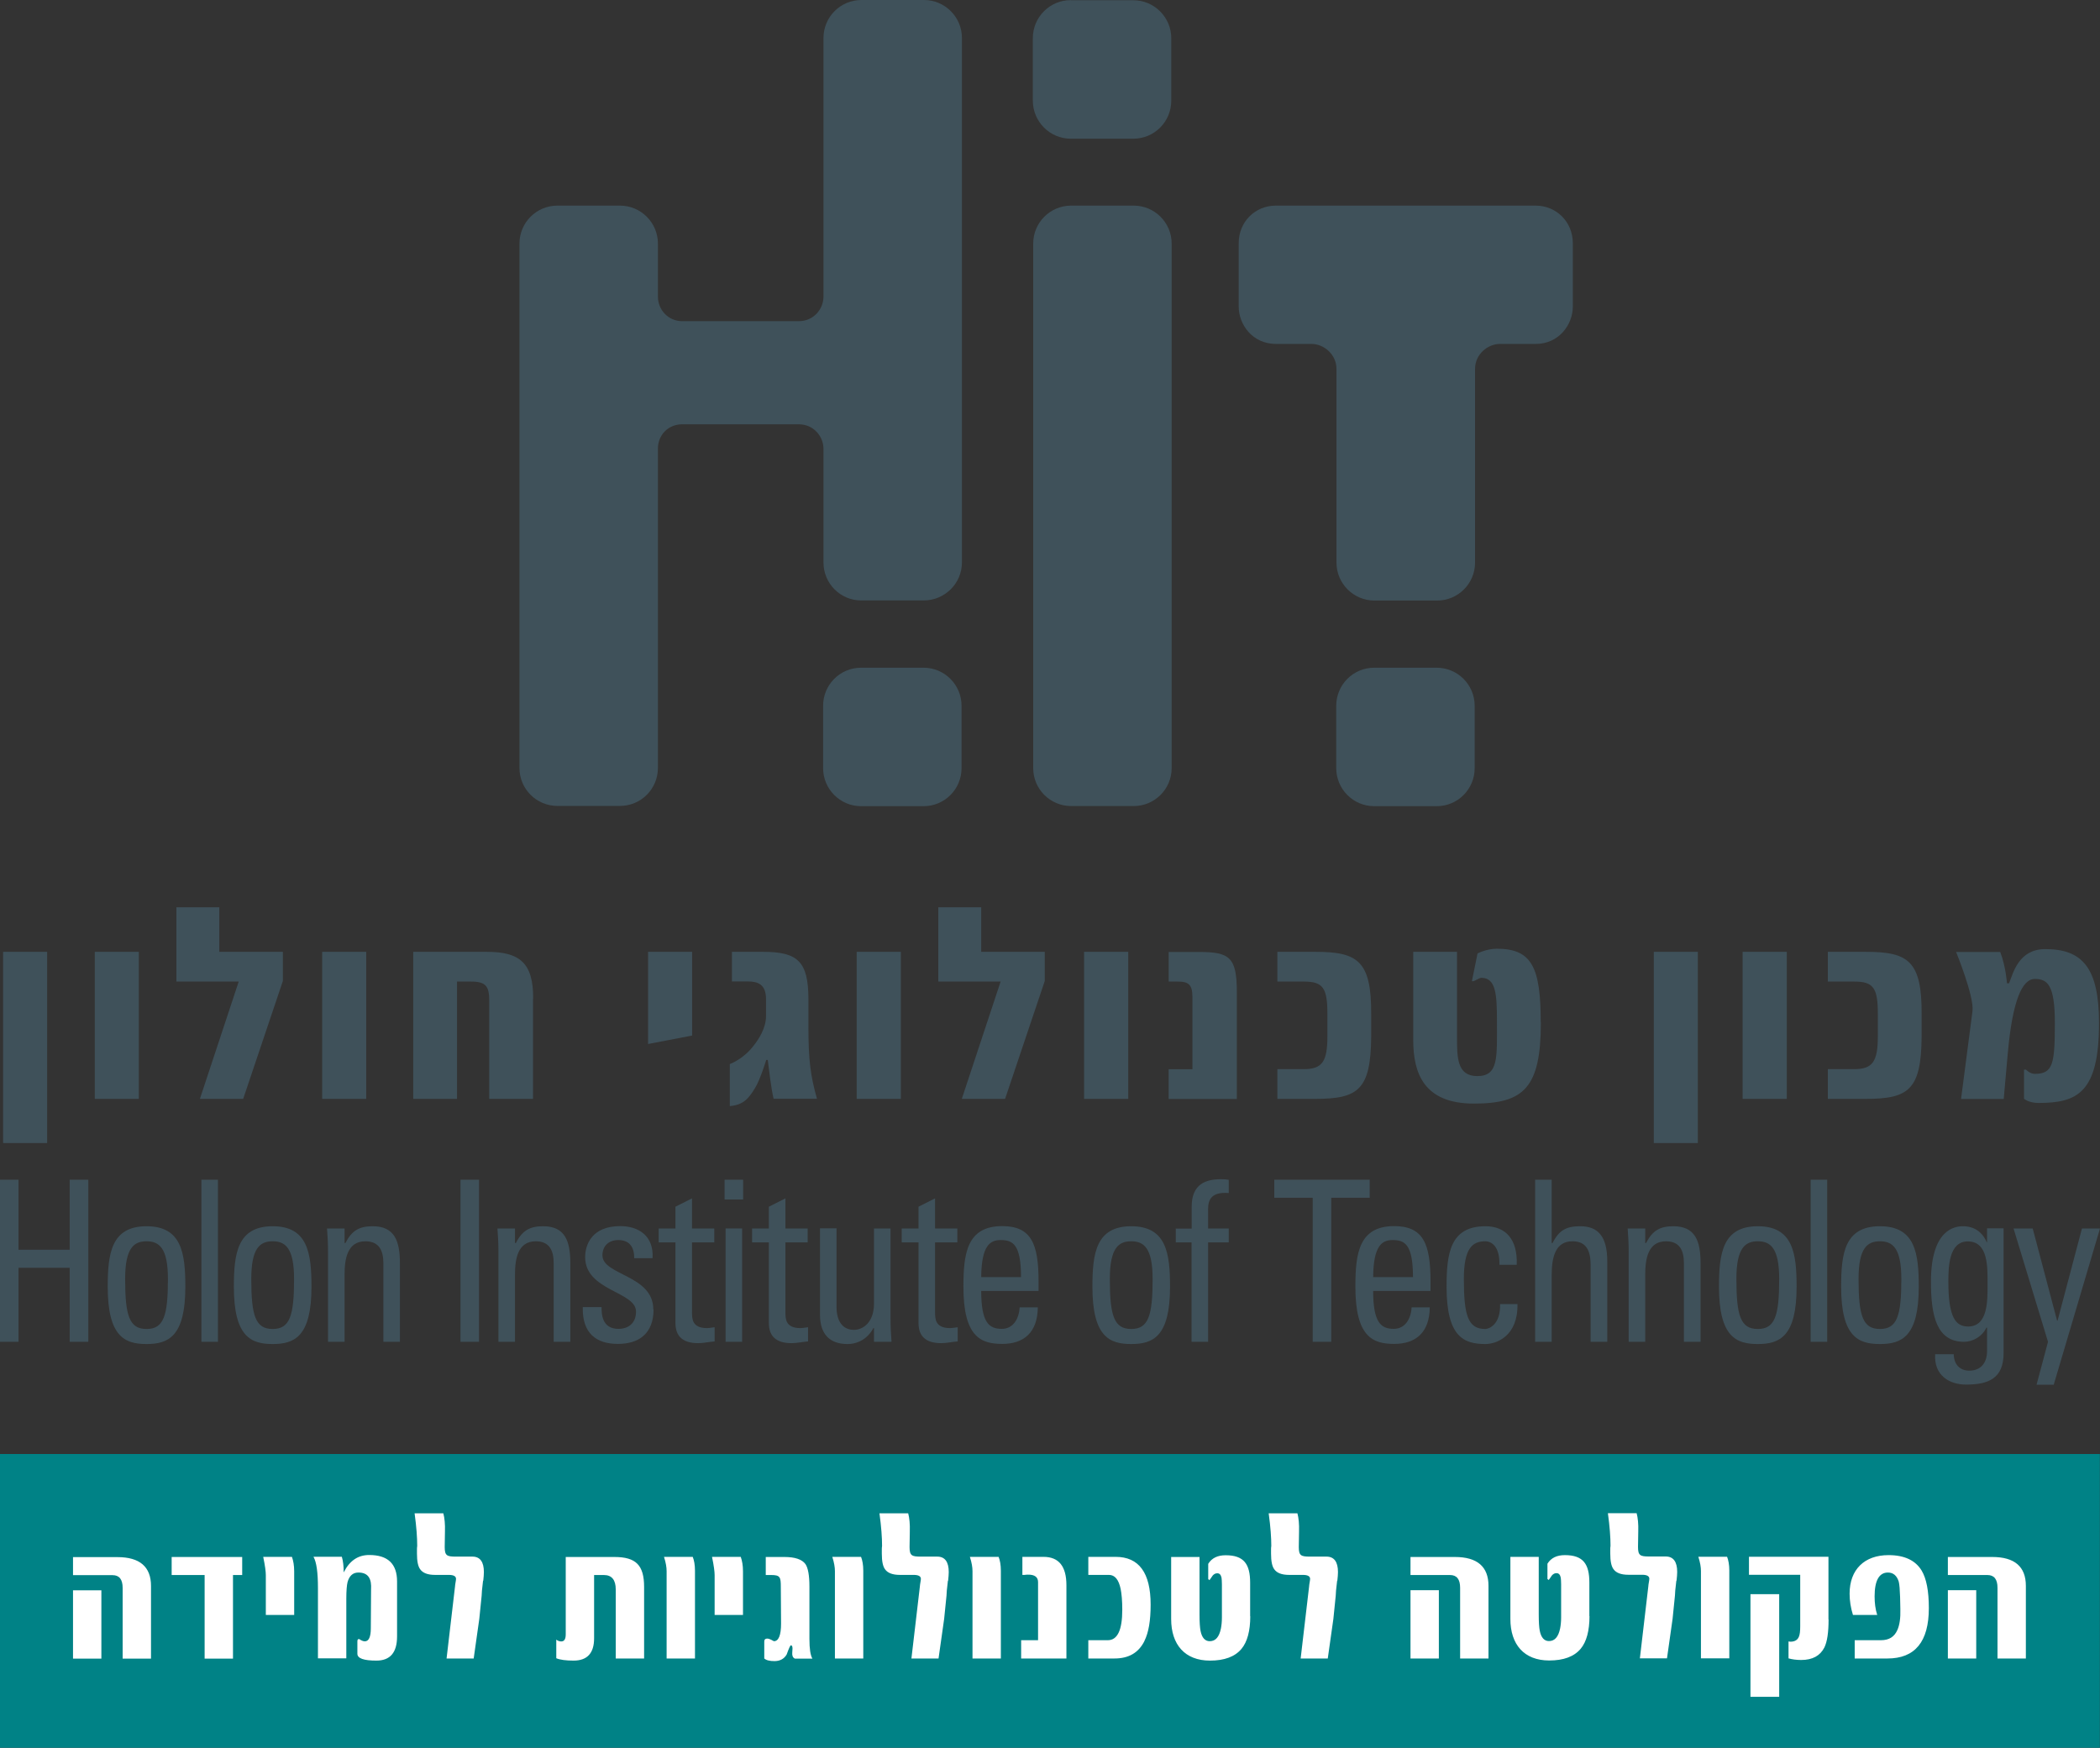 <?xml version="1.0" encoding="UTF-8"?><svg id="Layer_2" xmlns="http://www.w3.org/2000/svg" viewBox="0 0 168.82 140.51"><rect x="0" y="0" width="168.82" height="140.51" fill="#333333" stroke="none"/><defs><style>.cls-1{fill:#fff;}.cls-2{fill:#008286;}.cls-3{fill:none;stroke:#008286;stroke-width:1.02px;}.cls-4{fill:#3f515a;}</style></defs><g id="Layer_1-2"><rect class="cls-2" x=".51" y="117.4" width="167.79" height="22.6"/><rect class="cls-3" x=".51" y="117.4" width="167.79" height="22.6"/><path class="cls-1" d="M12.14,133.34h-2.28v-5.68c0-.69-.27-1.03-.81-1.03h-3.18v-1.45h3.57c1.79,0,2.7,.77,2.7,2.32v5.84Zm-3.99,0h-2.28v-5.49h2.28v5.49Zm11.32-6.72h-.74v6.72h-2.28v-6.72h-2.65v-1.45h5.67v1.45Zm4.18,3.21h-2.28v-3.2c0-.27-.06-.76-.21-1.47h2.31c.11,.31,.18,.69,.18,1.16v3.5Zm8.27,1.73c0,1.29-.55,1.94-1.66,1.94-1.02,0-1.53-.18-1.53-.55v-1c0-.15,.05-.19,.15-.18,.16,.11,.31,.18,.45,.18,.32,0,.48-.36,.48-1.05l.02-3.12c.05-.82-.19-1.36-1.02-1.36-.44,0-.73,.26-.87,.77-.06,.24-.1,.68-.1,1.32v4.81h-2.28v-5.65c0-1.24-.11-2.08-.36-2.52h2.28c.1,.34,.15,.76,.15,1.26,.47-.94,1.15-1.4,2.05-1.4,1.5,0,2.24,.71,2.24,2.13v4.41Zm6.91-4.46c-.08,.63-.11,1.02-.11,1.18l-.19,1.87c-.05,.4-.21,1.47-.45,3.18h-2.18l.68-5.8c0-.13,.08-.47,.08-.6,0-.21-.19-.32-.58-.32h-1.11c-.58,0-.98-.15-1.19-.45-.18-.24-.26-.66-.26-1.26v-.31c0-.1,0-.19,.02-.31,0-.66-.06-1.53-.21-2.62h2.31c.1,.37,.15,.87,.13,1.47l-.02,1.24c0,.69,.18,.77,.89,.77h1.34c.61,0,.92,.42,.92,1.24,0,.19-.02,.42-.05,.69Zm12.95,6.23h-2.28v-5.55c0-.77-.32-1.16-.95-1.16h-.79v5.09c0,1.19-.55,1.79-1.65,1.79-.61,0-1.08-.06-1.39-.19v-1.5c.11,.1,.26,.15,.4,.15,.24,0,.36-.19,.36-.57v-6.22h3.91c1.74,0,2.39,.66,2.39,2.41v5.76Zm4.09,0h-2.28v-7.02c0-.31-.06-.68-.21-1.15h2.31c.11,.27,.18,.65,.18,1.11v7.05Zm3.86-3.5h-2.28v-3.2c0-.27-.06-.76-.21-1.47h2.31c.11,.31,.18,.69,.18,1.16v3.5Zm4.15,3.5c-.15-.08-.21-.24-.19-.48,.02-.27,.02-.39,.02-.32,0-.18-.05-.26-.13-.26-.05,0-.16,.24-.34,.74-.21,.36-.55,.53-.98,.53-.37,0-.65-.06-.82-.21v-1.36c0-.16,.08-.24,.23-.24,.24,0,.5,.21,.55,.21,.37,0,.57-.47,.57-1.42l-.02-2.95c0-.77-.05-.95-.76-.95h-.45v-1.45h1.49c.86,0,1.42,.19,1.7,.57,.21,.31,.32,.9,.32,1.82v4.2c0,.79,.08,1.32,.24,1.58h-1.4Zm5.52,0h-2.28v-7.02c0-.31-.06-.68-.21-1.15h2.31c.11,.27,.18,.65,.18,1.11v7.05Zm6.8-6.23c-.08,.63-.11,1.02-.11,1.18l-.19,1.87c-.05,.4-.21,1.47-.45,3.18h-2.18l.68-5.8c0-.13,.08-.47,.08-.6,0-.21-.19-.32-.58-.32h-1.11c-.58,0-.98-.15-1.19-.45-.18-.24-.26-.66-.26-1.26v-.31c0-.1,0-.19,.02-.31,0-.66-.06-1.53-.21-2.62h2.31c.1,.37,.15,.87,.13,1.47l-.02,1.24c0,.69,.18,.77,.89,.77h1.34c.61,0,.92,.42,.92,1.24,0,.19-.02,.42-.05,.69Zm4.26,6.23h-2.28v-7.02c0-.31-.06-.68-.21-1.15h2.31c.11,.27,.18,.65,.18,1.11v7.05Zm5.26,0h-3.63v-1.47h1.36v-4.67c0-.4-.27-.61-.81-.6-.08,0-.16,0-.27,.02h-.18v-1.45h1.7c1.23,0,1.84,.76,1.84,2.28v5.89Zm6.28-1.4c-.47,.94-1.26,1.4-2.41,1.4h-2.1v-1.47h1.57c.77,0,1.16-.81,1.16-2.44,0-.73-.05-1.28-.13-1.68-.16-.76-.47-1.13-.94-1.13h-1.66v-1.45h2.2c1.87,0,2.81,1.28,2.81,3.84,0,1.28-.16,2.24-.5,2.92Zm8.51-2c0,1.18-.24,2.07-.71,2.63-.53,.63-1.37,.94-2.53,.94-2.02,0-3.12-1.29-3.12-3.34v-4.99h2.28v4.65c0,.6,.03,1.03,.08,1.28,.11,.57,.37,.84,.74,.84,.47,0,.76-.34,.9-1.02,.05-.26,.08-.55,.08-.89v-2.66c0-.26-.02-.44-.03-.53-.05-.24-.16-.36-.34-.36-.15,0-.26,.06-.37,.18-.11,.18-.21,.29-.26,.37l-.1-.08v-1.23c.29-.47,.76-.69,1.4-.69,1.47,0,1.97,.71,1.97,2.21v2.7Zm6.98-2.83c-.08,.63-.11,1.02-.11,1.18l-.19,1.87c-.05,.4-.21,1.47-.45,3.18h-2.18l.68-5.8c0-.13,.08-.47,.08-.6,0-.21-.19-.32-.58-.32h-1.11c-.58,0-.98-.15-1.19-.45-.18-.24-.26-.66-.26-1.26v-.31c0-.1,0-.19,.02-.31,0-.66-.06-1.53-.21-2.62h2.31c.1,.37,.15,.87,.13,1.47l-.02,1.24c0,.69,.18,.77,.89,.77h1.34c.61,0,.92,.42,.92,1.24,0,.19-.02,.42-.05,.69Zm12.17,6.23h-2.28v-5.68c0-.69-.27-1.03-.81-1.03h-3.18v-1.45h3.57c1.79,0,2.7,.77,2.7,2.32v5.84Zm-3.99,0h-2.28v-5.49h2.28v5.49Zm12.11-3.41c0,1.18-.24,2.07-.71,2.63-.53,.63-1.37,.94-2.53,.94-2.02,0-3.12-1.29-3.12-3.34v-4.99h2.28v4.65c0,.6,.03,1.03,.08,1.28,.11,.57,.37,.84,.74,.84,.47,0,.76-.34,.9-1.02,.05-.26,.08-.55,.08-.89v-2.66c0-.26-.02-.44-.03-.53-.05-.24-.16-.36-.34-.36-.15,0-.26,.06-.37,.18-.11,.18-.21,.29-.26,.37l-.1-.08v-1.23c.29-.47,.76-.69,1.4-.69,1.47,0,1.97,.71,1.97,2.21v2.7Zm6.98-2.83c-.08,.63-.11,1.02-.11,1.18l-.19,1.87c-.05,.4-.21,1.47-.45,3.18h-2.18l.68-5.8c0-.13,.08-.47,.08-.6,0-.21-.19-.32-.58-.32h-1.11c-.58,0-.98-.15-1.19-.45-.18-.24-.26-.66-.26-1.26v-.31c0-.1,0-.19,.02-.31,0-.66-.06-1.53-.21-2.62h2.31c.1,.37,.15,.87,.13,1.47l-.02,1.24c0,.69,.18,.77,.89,.77h1.34c.61,0,.92,.42,.92,1.24,0,.19-.02,.42-.05,.69Zm4.26,6.23h-2.28v-7.02c0-.31-.06-.68-.21-1.15h2.31c.11,.27,.18,.65,.18,1.11v7.05Zm7.98-3.13c0,1.05-.11,1.79-.34,2.26-.34,.66-.95,1-1.86,1-.4,0-.74-.05-1.02-.13v-1.36l.15,.02c.34,0,.57-.13,.68-.39,.08-.18,.11-.45,.11-.84v-4.15h-4.12v-1.45h6.39v5.04Zm-3.97,6.22h-2.31v-8.25h2.31v8.25Zm8.72-3.08h-2.65v-1.47h2.11c.65,0,1.08-.27,1.32-.82,.18-.4,.26-.95,.24-1.68l-.02-.95c-.02-.61-.05-1.03-.11-1.26-.15-.48-.44-.73-.87-.73-.71,0-1.07,.65-1.07,1.92,0,.53,.06,1.02,.21,1.49h-1.95c-.18-.57-.27-1.15-.27-1.71,0-1.94,1.19-3.1,3.13-3.1,1.28,0,2.16,.42,2.66,1.24,.39,.65,.58,1.65,.58,3.02,0,2.7-1.11,4.05-3.33,4.05Zm11.11,0h-2.28v-5.68c0-.69-.27-1.03-.81-1.03h-3.18v-1.45h3.57c1.79,0,2.7,.77,2.7,2.32v5.84Zm-3.99,0h-2.28v-5.49h2.28v5.49Z"/><rect class="cls-4" x=".25" y="76.52" width="3.54" height="15.37"/><rect class="cls-4" x="7.62" y="76.52" width="3.54" height="11.82"/><polygon class="cls-4" points="22.74 76.52 17.63 76.52 17.63 72.94 14.18 72.94 14.18 78.91 19.19 78.91 16.07 88.34 19.55 88.34 22.74 78.86 22.74 76.52"/><rect class="cls-4" x="25.9" y="76.52" width="3.54" height="11.82"/><path class="cls-4" d="M42.86,80.28c.02-2.9-1.11-3.76-3.73-3.76h-5.91v11.82h3.52v-9.43h1.13c1.21,0,1.46,.4,1.46,1.55v7.88h3.52v-8.06Z"/><polygon class="cls-4" points="55.64 76.52 52.1 76.52 52.1 83.93 55.64 83.25 55.64 76.52"/><path class="cls-4" d="M65.68,88.34c-.52-1.82-.69-3.13-.69-5.74v-2.34c-.02-2.95-.85-3.74-3.64-3.74h-2.51v2.38h1.28c.83,0,1.46,.25,1.46,1.42v1.37c0,.97-.59,1.87-1.04,2.43-.83,1.06-1.87,1.42-1.87,1.42v3.38c1.09-.09,1.51-.61,2.01-1.42,.43-.68,.92-2.3,.92-2.3,0,0,.07,.04,.12,0,.07,.52,.26,2.27,.47,3.13h3.47Z"/><rect class="cls-4" x="68.87" y="76.52" width="3.55" height="11.82"/><polygon class="cls-4" points="83.99 76.52 78.88 76.52 78.88 72.94 75.43 72.94 75.43 78.91 80.44 78.91 77.32 88.34 80.8 88.34 83.99 78.86 83.99 76.52"/><rect class="cls-4" x="87.15" y="76.52" width="3.55" height="11.82"/><path class="cls-4" d="M99.43,88.34v-8.57c0-2.81-.57-3.24-3.05-3.24h-2.43v2.38h.73c.87,0,1.18,.25,1.18,1.24v5.81h-1.91v2.39h5.48Z"/><path class="cls-4" d="M110.23,81.52c.02-4.25-1.06-5-4.47-5h-3.07v2.39h2.13c1.54,0,1.89,.52,1.89,2.59v1.82c0,2.03-.42,2.63-1.89,2.63h-2.13v2.39h3.07c3.43,0,4.44-.74,4.47-5v-1.82Z"/><path class="cls-4" d="M123.86,82.19c0-4.41-.71-5.92-3.52-5.92-.85,0-1.56,.38-1.56,.38l-.45,2.21c.1,.13,.54-.25,.76-.25,1.18,0,1.25,1.37,1.25,3.53,0,2.88,.14,4.37-1.58,4.37-1.63,0-1.63-1.49-1.63-3.15v-6.84h-3.52v7.09c0,2.66,.85,5.11,4.87,5.11s5.39-1.26,5.39-6.53"/><rect class="cls-4" x="132.95" y="76.52" width="3.54" height="15.37"/><rect class="cls-4" x="140.09" y="76.52" width="3.55" height="11.82"/><path class="cls-4" d="M154.48,81.52c.02-4.25-1.06-5-4.47-5h-3.07v2.39h2.13c1.54,0,1.89,.52,1.89,2.59v1.82c0,2.03-.43,2.63-1.89,2.63h-2.13v2.39h3.07c3.43,0,4.44-.74,4.47-5v-1.82Z"/><path class="cls-4" d="M168.74,82.24c0-4.41-1.32-5.94-4.32-5.94-2.13,0-2.58,1.91-2.91,2.75h-.17s-.07-1.26-.54-2.52h-3.55s1.46,3.56,1.32,4.75l-.92,7.07h3.43l.33-3.71c.38-4.23,1.16-5.94,2.17-5.94s1.61,.47,1.61,3.51c0,3.31-.14,4.12-1.61,4.12-.4,0-.71-.34-.71-.34h-.16v2.34s.38,.34,1.16,.34c3.12,0,4.87-.81,4.87-6.41"/><polygon class="cls-4" points="1.49 107.87 1.49 101.92 5.6 101.92 5.6 107.87 7.1 107.87 7.1 94.84 5.6 94.84 5.6 100.47 1.49 100.47 1.49 94.84 0 94.84 0 107.87 1.49 107.87"/><path class="cls-4" d="M11.78,108.05c1.74,0,3.12-.58,3.12-4.6,0-2.67-.28-4.87-3.12-4.87s-3.12,2.2-3.12,4.87c0,4.02,1.38,4.6,3.12,4.6m0-1.21c-1.38,0-1.72-1.06-1.72-4.02,0-2.49,.7-3.03,1.72-3.03s1.72,.54,1.72,3.03c0,2.96-.34,4.02-1.72,4.02"/><rect class="cls-4" x="16.19" y="94.84" width="1.33" height="13.03"/><path class="cls-4" d="M21.92,108.05c1.74,0,3.12-.58,3.12-4.6,0-2.67-.28-4.87-3.12-4.87s-3.12,2.2-3.12,4.87c0,4.02,1.38,4.6,3.12,4.6m0-1.21c-1.38,0-1.72-1.06-1.72-4.02,0-2.49,.7-3.03,1.72-3.03s1.72,.54,1.72,3.03c0,2.96-.34,4.02-1.72,4.02"/><path class="cls-4" d="M32.15,107.87v-6.31c0-1.81-.44-2.98-2.19-2.98-1.06,0-1.67,.33-2.19,1.35h-.07v-1.17h-1.41c.05,.63,.08,1.26,.08,1.89v7.22h1.33v-5.39c0-1.25,.21-2.69,1.67-2.69,1.14,0,1.45,.79,1.45,1.77v6.31h1.33Z"/><rect class="cls-4" x="37.02" y="94.84" width="1.49" height="13.03"/><path class="cls-4" d="M45.85,107.87v-6.31c0-1.81-.44-2.98-2.19-2.98-1.05,0-1.67,.33-2.19,1.35h-.07v-1.17h-1.41c.05,.63,.08,1.26,.08,1.89v7.22h1.33v-5.39c0-1.25,.21-2.69,1.67-2.69,1.14,0,1.44,.79,1.44,1.77v6.31h1.33Z"/><path class="cls-4" d="M52.52,105.27c0-2.78-4.09-2.74-4.09-4.35,0-.79,.55-1.23,1.27-1.23,.84,0,1.3,.5,1.28,1.46h1.48c.11-1.81-1.14-2.58-2.6-2.58-2.31,0-2.82,1.53-2.82,2.49,0,2.72,4.09,2.76,4.09,4.38,0,.94-.62,1.39-1.41,1.39-1.35,0-1.36-1.23-1.36-1.75h-1.51c-.05,2.09,1.06,2.96,2.83,2.96,1.62,0,2.86-.78,2.86-2.78"/><path class="cls-4" d="M52.95,98.76v1.12h1.35v6.48c0,1.05,.57,1.62,1.83,1.62,.44,0,.88-.11,1.32-.14v-1.14c-.29,.04-.5,.07-.6,.07-1.22,0-1.22-.74-1.22-1.32v-5.57h1.79v-1.12h-1.79v-2.42l-1.33,.67v1.75h-1.35Z"/><path class="cls-4" d="M58.25,96.43h1.49v-1.59h-1.49v1.59Zm1.41,2.33h-1.33v9.11h1.33v-9.11Z"/><path class="cls-4" d="M60.46,98.76v1.12h1.35v6.48c0,1.05,.57,1.62,1.83,1.62,.44,0,.88-.11,1.32-.14v-1.14c-.29,.04-.5,.07-.6,.07-1.22,0-1.22-.74-1.22-1.32v-5.57h1.79v-1.12h-1.79v-2.42l-1.33,.67v1.75h-1.35Z"/><path class="cls-4" d="M70.26,104.8c0,1.52-.89,2.11-1.61,2.11-.94,0-1.4-.74-1.4-1.84v-6.32h-1.33v6.95c0,1.55,.78,2.35,2.21,2.35,.86,0,1.64-.45,2.08-1.28h.05v1.1h1.41c-.05-.63-.08-1.26-.08-1.89v-7.22h-1.33v6.04Z"/><path class="cls-4" d="M72.49,98.76v1.12h1.35v6.48c0,1.05,.57,1.62,1.83,1.62,.44,0,.88-.11,1.32-.14v-1.14c-.29,.04-.5,.07-.6,.07-1.22,0-1.22-.74-1.22-1.32v-5.57h1.79v-1.12h-1.79v-2.42l-1.33,.67v1.75h-1.35Z"/><path class="cls-4" d="M83.49,103.79v-.78c0-3.01-.58-4.44-2.92-4.44-2.84,0-3.12,2.2-3.12,4.87,0,4.02,1.38,4.6,3.12,4.6s2.84-.92,2.86-2.94h-1.46c-.05,.92-.52,1.73-1.43,1.73-1.04,0-1.66-.51-1.66-3.05h4.61Zm-4.61-1.12c.02-2.53,.71-2.98,1.56-2.98,.97,0,1.64,.33,1.64,2.98h-3.2Z"/><path class="cls-4" d="M90.94,108.05c1.74,0,3.12-.58,3.12-4.6,0-2.67-.28-4.87-3.12-4.87s-3.12,2.2-3.12,4.87c0,4.02,1.38,4.6,3.12,4.6m0-1.21c-1.38,0-1.72-1.06-1.72-4.02,0-2.49,.7-3.03,1.72-3.03s1.72,.54,1.72,3.03c0,2.96-.34,4.02-1.72,4.02"/><path class="cls-4" d="M94.52,98.76v1.12h1.27v7.99h1.33v-7.99h1.66v-1.12h-1.66v-1.55c0-.74,.24-1.41,1.66-1.3v-1.06c-.2-.04-.36-.05-.63-.05-1.18,0-2.35,.36-2.35,2.2v1.77h-1.27Z"/><polygon class="cls-4" points="102.44 94.84 102.44 96.29 105.53 96.29 105.53 107.87 107.02 107.87 107.02 96.29 110.11 96.29 110.11 94.84 102.44 94.84"/><path class="cls-4" d="M115,103.79v-.78c0-3.01-.58-4.44-2.92-4.44-2.84,0-3.12,2.2-3.12,4.87,0,4.02,1.38,4.6,3.12,4.6s2.84-.92,2.86-2.94h-1.46c-.05,.92-.52,1.73-1.43,1.73-1.04,0-1.66-.51-1.66-3.05h4.61Zm-4.61-1.12c.02-2.53,.71-2.98,1.56-2.98,.97,0,1.64,.33,1.64,2.98h-3.2Z"/><path class="cls-4" d="M121.93,101.68c.08-2.04-.88-3.1-2.52-3.1-2.84,0-3.12,2.2-3.12,4.87,0,4.02,1.38,4.6,3.12,4.6,.91,0,2.63-.65,2.58-3.21h-1.4c.05,1.64-.88,2-1.19,2-1.38,0-1.72-1.07-1.72-4.02,0-2.49,.7-3.03,1.72-3.03,.5,0,1.17,.4,1.14,1.89h1.38Z"/><path class="cls-4" d="M129.21,107.87v-6.46c0-2.06-.78-2.83-2.18-2.83-1.07,0-1.69,.29-2.22,1.35h-.07v-5.09h-1.33v13.03h1.33v-5.36c0-1.53,.34-2.72,1.67-2.72,1.14,0,1.46,.79,1.46,1.91v6.17h1.33Z"/><path class="cls-4" d="M136.71,107.87v-6.31c0-1.81-.44-2.98-2.19-2.98-1.05,0-1.67,.33-2.19,1.35h-.07v-1.17h-1.41c.05,.63,.08,1.26,.08,1.89v7.22h1.33v-5.39c0-1.25,.21-2.69,1.67-2.69,1.14,0,1.44,.79,1.44,1.77v6.31h1.33Z"/><path class="cls-4" d="M141.31,108.05c1.74,0,3.12-.58,3.12-4.6,0-2.67-.28-4.87-3.12-4.87s-3.12,2.2-3.12,4.87c0,4.02,1.38,4.6,3.12,4.6m0-1.21c-1.38,0-1.72-1.06-1.72-4.02,0-2.49,.7-3.03,1.72-3.03s1.72,.54,1.72,3.03c0,2.96-.34,4.02-1.72,4.02"/><rect class="cls-4" x="145.56" y="94.84" width="1.33" height="13.03"/><path class="cls-4" d="M151.13,108.05c1.74,0,3.12-.58,3.12-4.6,0-2.67-.27-4.87-3.12-4.87s-3.12,2.2-3.12,4.87c0,4.02,1.38,4.6,3.12,4.6m0-1.21c-1.38,0-1.72-1.06-1.72-4.02,0-2.49,.7-3.03,1.72-3.03s1.72,.54,1.72,3.03c0,2.96-.34,4.02-1.72,4.02"/><path class="cls-4" d="M159.75,99.88h-.03c-.37-.88-1.06-1.3-1.92-1.3-.67,0-2.57,.27-2.57,4.46,0,2.71,.44,4.83,2.66,4.83,.71,0,1.46-.42,1.8-1.14h.05v1.89c0,.94-.5,1.57-1.43,1.57-.73,0-1.23-.47-1.25-1.32h-1.49c-.11,1.68,1.12,2.44,2.48,2.44,1.8,0,3.02-.49,3.02-2.53v-10.03h-1.33v1.12Zm.03,3.39c0,1.26,.05,3.37-1.56,3.37-.99,0-1.59-.69-1.59-3.61,0-1.21,.05-3.23,1.56-3.23,1.67,0,1.59,2.11,1.59,3.46"/><polygon class="cls-4" points="163.41 98.76 161.87 98.76 164.64 107.87 163.72 111.32 165.1 111.32 168.82 98.76 167.37 98.76 165.41 106.17 165.37 106.17 163.41 98.76"/><path class="cls-4" d="M123.45,16.53c1.67,0,2.99,1.31,2.99,3.02v5.1c0,1.41-1.08,3-3,3h-2.87c-.94,0-1.99,.8-1.99,2.01v15.57c0,1.68-1.36,3.05-3.05,3.05h-5.04c-1.68,0-3.05-1.37-3.05-3.05v-15.57c0-1.2-1.05-2.01-1.99-2.01h-2.87c-1.92,0-3-1.59-3-3v-5.1c0-1.71,1.31-3.02,2.99-3.02h20.89Z"/><path class="cls-4" d="M86.11,16.53h5.03c1.68,0,3.05,1.37,3.05,3.05V61.75c0,1.68-1.36,3.05-3.05,3.05h-5.03c-1.68,0-3.05-1.36-3.05-3.05V19.58c0-1.68,1.36-3.05,3.05-3.05"/><path class="cls-4" d="M66.2,36.09c0-1.01-.79-1.98-1.99-1.98h-9.37c-1.11,0-1.95,.85-1.95,1.95v25.68c0,1.68-1.36,3.05-3.05,3.05h-5.03c-1.68,0-3.05-1.36-3.05-3.05V19.58c0-1.68,1.36-3.05,3.05-3.05h5.03c1.68,0,3.05,1.37,3.05,3.05v4.25c0,1.1,.85,1.99,1.95,1.99h9.37c1.2,0,1.99-.97,1.99-1.98V3.05c0-1.68,1.36-3.05,3.05-3.05h5.03c1.68,0,3.05,1.37,3.05,3.05V45.22c0,1.68-1.38,3.05-3.07,3.05h-5.03c-1.68,0-3.03-1.37-3.03-3.05v-9.13Z"/><path class="cls-4" d="M86.08,.02h5.03c1.68,0,3.05,1.37,3.05,3.06v5.01c0,1.69-1.36,3.06-3.05,3.06h-5.03c-1.68,0-3.05-1.37-3.05-3.06V3.07c0-1.69,1.36-3.06,3.05-3.06"/><path class="cls-4" d="M110.47,53.68h5.03c1.68,0,3.05,1.37,3.05,3.06v5.01c0,1.69-1.36,3.06-3.05,3.06h-5.03c-1.68,0-3.05-1.37-3.05-3.06v-5.01c0-1.69,1.36-3.06,3.05-3.06"/><path class="cls-4" d="M69.22,53.68h5.03c1.68,0,3.05,1.37,3.05,3.06v5.01c0,1.69-1.36,3.06-3.05,3.06h-5.03c-1.68,0-3.05-1.37-3.05-3.06v-5.01c0-1.69,1.36-3.06,3.05-3.06"/></g></svg>